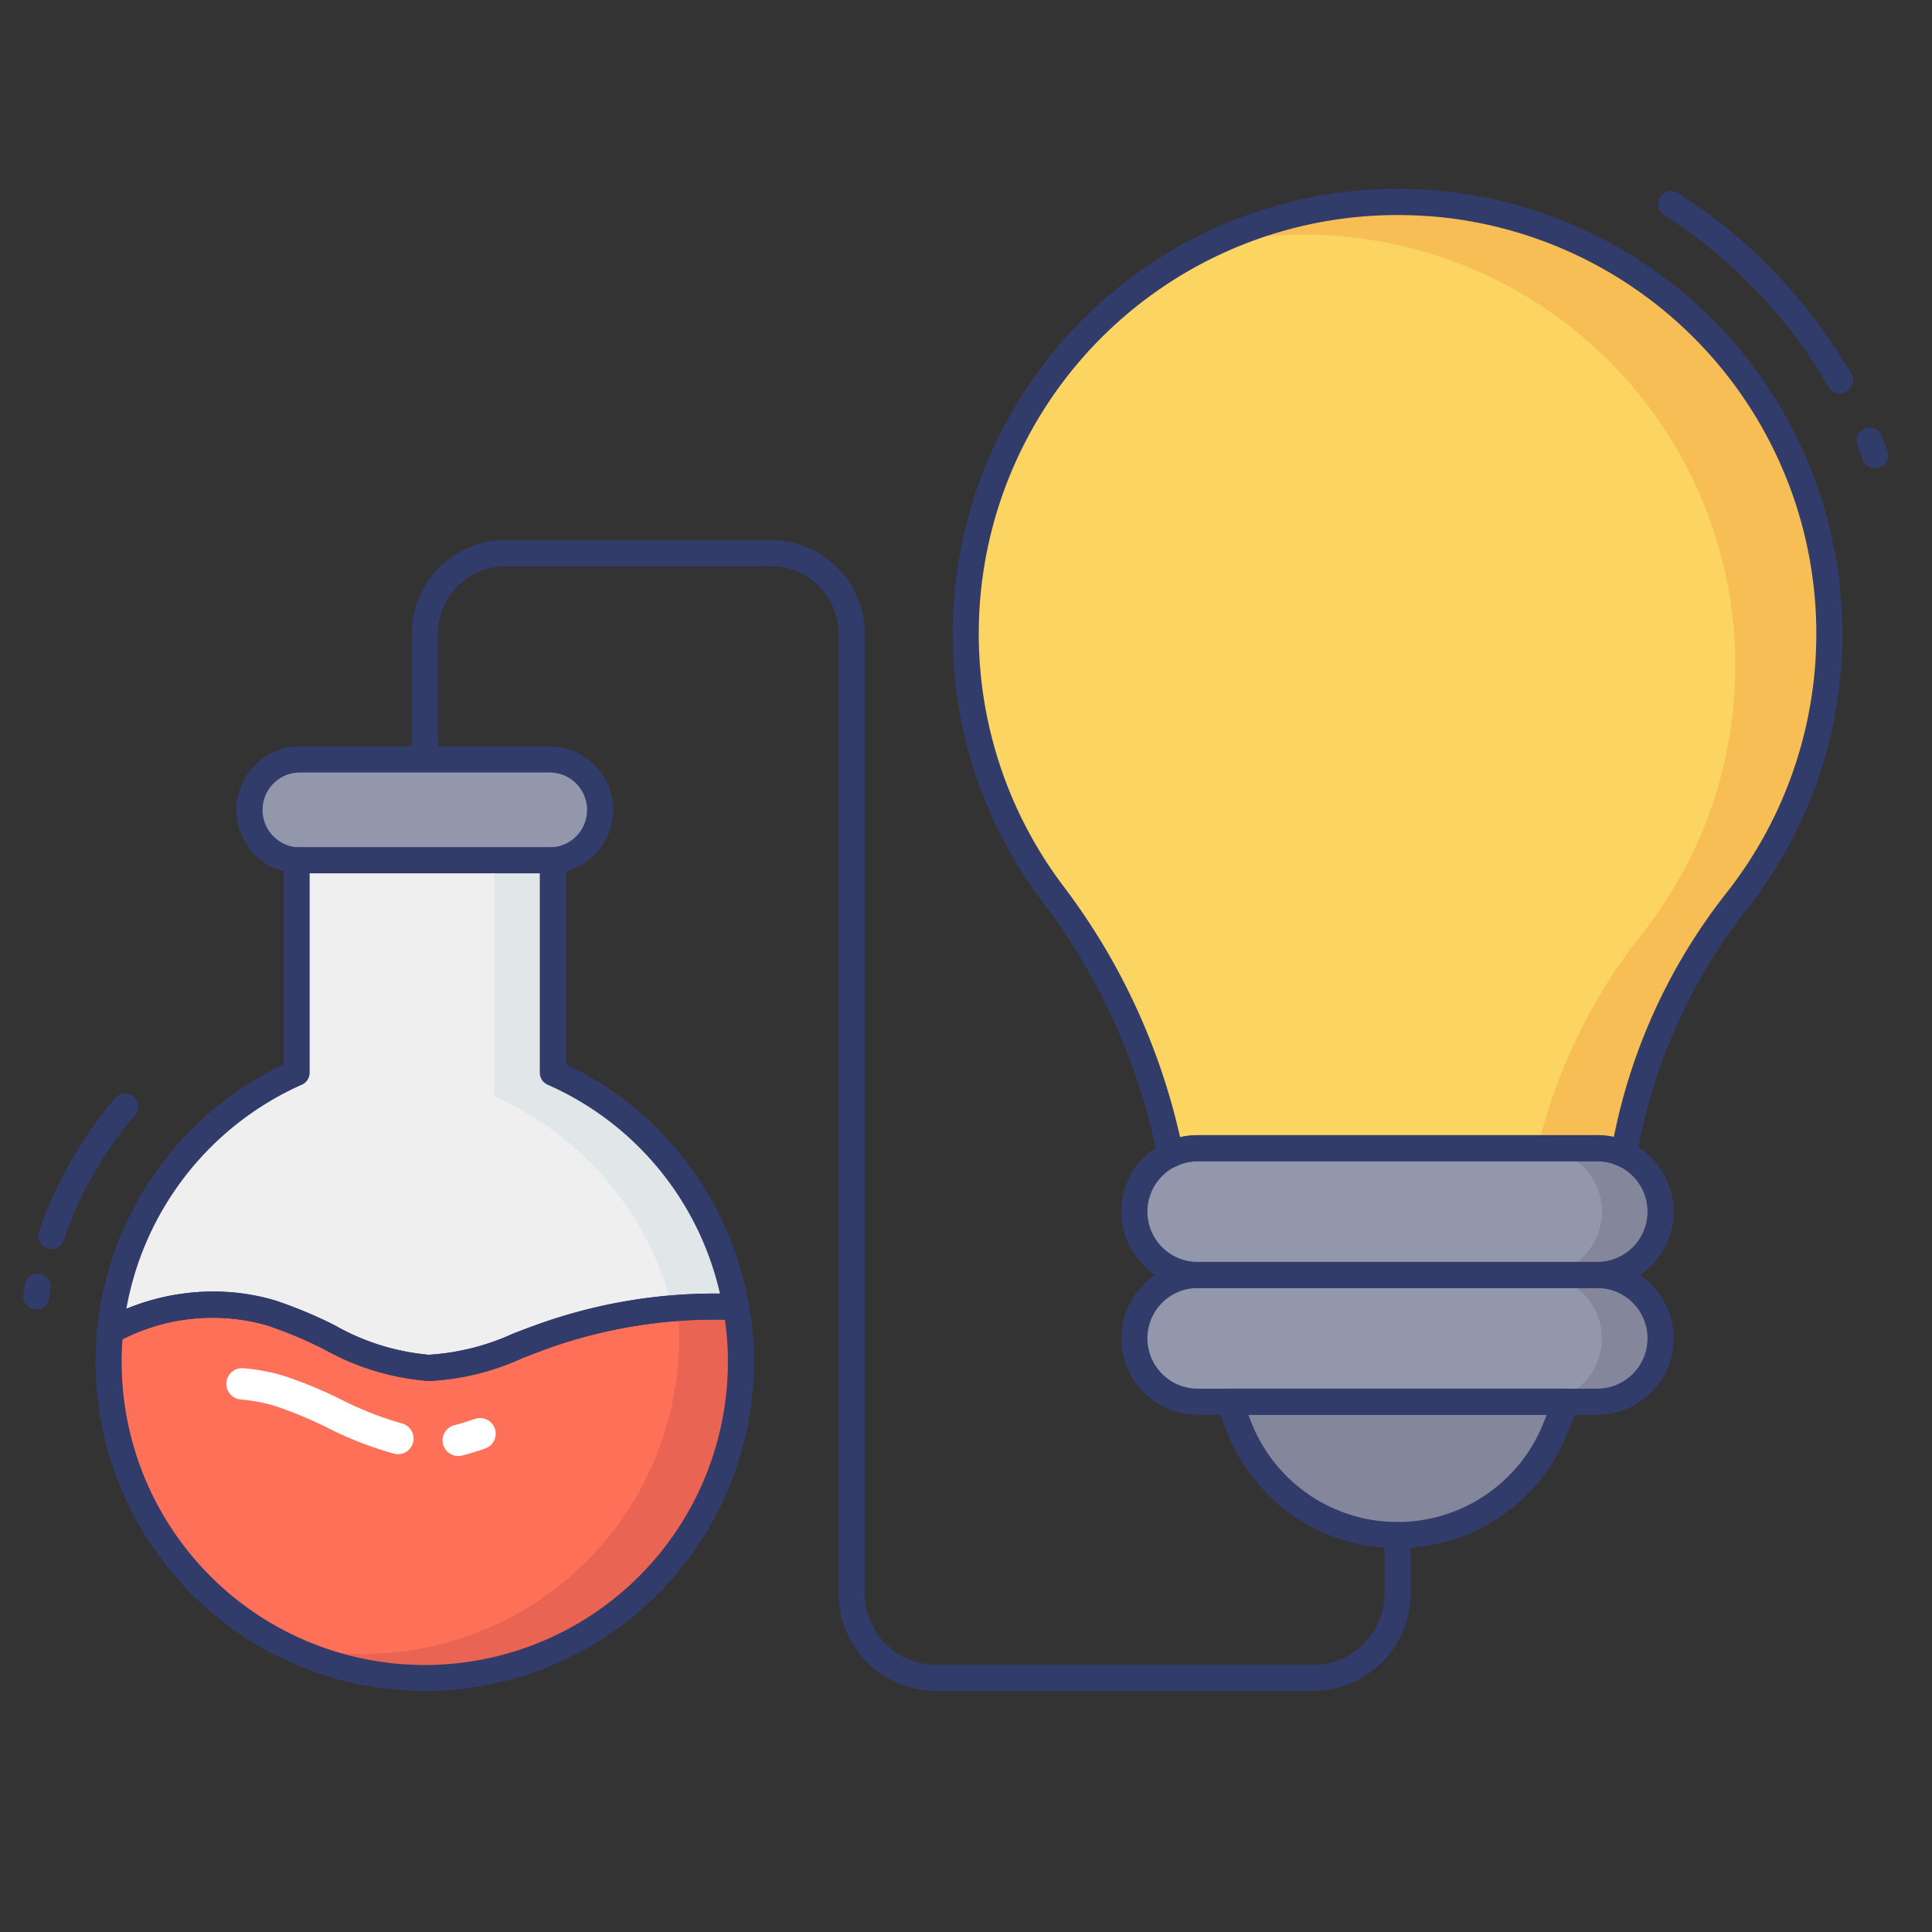 <svg id="color_line" height="512" viewBox="0 0 74 74" width="512" xmlns="http://www.w3.org/2000/svg" data-name="color line"><rect x="0" y="0" width="74" height="74" fill="#333333" stroke="none"/><path d="m66.483 34.558a21.536 21.536 0 0 0 -4.283 9.648 2.327 2.327 0 0 0 -1.017-.227h-15.308a2.334 2.334 0 0 0 -1.047.247 24.166 24.166 0 0 0 -4.513-10 16.541 16.541 0 1 1 26.167.336z" fill="#fcd462"/><path d="m66.48 34.56a21.489 21.489 0 0 0 -4.28 9.65 2.314 2.314 0 0 0 -1.02-.23h-2.29a21.229 21.229 0 0 1 3.97-8.17 16.519 16.519 0 0 0 -16.53-26.42 16.535 16.535 0 0 1 20.15 25.17z" fill="#f7be56"/><path d="m61.176 48.836h-15.296a2.427 2.427 0 0 0 0 4.854h15.3a2.427 2.427 0 1 0 0-4.854z" fill="#9297ab"/><path d="m53.528 58.794a6.515 6.515 0 0 1 -6.061-4.127l-.385-.978h12.893l-.385.978a6.515 6.515 0 0 1 -6.062 4.127z" fill="#84879c"/><path d="m53.528 59.293a6.975 6.975 0 0 1 -6.528-4.443l-.386-.977a.5.5 0 0 1 .465-.684h12.896a.5.5 0 0 1 .465.683l-.385.978a6.976 6.976 0 0 1 -6.527 4.443zm-5.712-5.1.116.294a6.015 6.015 0 0 0 11.192 0l.116-.294z" fill="#323c6b"/><path d="m61.176 43.982h-15.296a2.427 2.427 0 0 0 0 4.854h15.3a2.427 2.427 0 1 0 0-4.854z" fill="#9297ab"/><path d="m63.6 51.26a2.424 2.424 0 0 1 -2.42 2.43h-2.25a2.425 2.425 0 0 0 0-4.85h2.25a2.416 2.416 0 0 1 2.42 2.42z" fill="#84879c"/><path d="m63.6 46.41a2.424 2.424 0 0 1 -2.42 2.43h-2.25a2.43 2.43 0 0 0 0-4.86h2.25a2.424 2.424 0 0 1 2.42 2.43z" fill="#84879c"/><path d="m50.3 64.766h-14.449a3.734 3.734 0 0 1 -3.73-3.729v-36.763a2.588 2.588 0 0 0 -2.585-2.585h-10.179a2.589 2.589 0 0 0 -2.586 2.585v4.814a.5.5 0 0 1 -1 0v-4.814a3.59 3.59 0 0 1 3.586-3.585h10.178a3.589 3.589 0 0 1 3.585 3.585v36.762a2.733 2.733 0 0 0 2.73 2.729h14.45a2.733 2.733 0 0 0 2.729-2.729v-2.243a.5.5 0 0 1 1 0v2.243a3.733 3.733 0 0 1 -3.729 3.73z" fill="#323c6b"/><path d="m21.051 29.088h-9.56a1.934 1.934 0 0 0 0 3.869h9.56a1.934 1.934 0 1 0 0-3.869z" fill="#9297ab"/><path d="m21.051 33.457h-9.56a2.434 2.434 0 1 1 0-4.869h9.56a2.434 2.434 0 0 1 0 4.869zm-9.56-3.869a1.434 1.434 0 1 0 0 2.869h9.56a1.434 1.434 0 0 0 0-2.869z" fill="#323c6b"/><path d="m28.38 52.16a12.11 12.11 0 0 1 -24.22 0 11.516 11.516 0 0 1 .06-1.18 8.173 8.173 0 0 1 6.18-.69c2.04.63 3.88 2.08 6.02 2.1a12.3 12.3 0 0 0 4.22-1.15 19.469 19.469 0 0 1 7.55-1.18 11.16 11.16 0 0 1 .19 2.1z" fill="#fe7058"/><path d="m28.19 50.06a19.469 19.469 0 0 0 -7.55 1.18 12.3 12.3 0 0 1 -4.22 1.15c-2.14-.02-3.98-1.47-6.02-2.1a8.173 8.173 0 0 0 -6.18.69 12.111 12.111 0 0 1 7.14-9.89v-8.14h9.82v8.14a12.079 12.079 0 0 1 7.01 8.97z" fill="#eeefee"/><path d="m28.38 52.16a12.112 12.112 0 0 1 -17.65 10.77 12.245 12.245 0 0 0 3.17.42 12.108 12.108 0 0 0 12.11-12.11 10.608 10.608 0 0 0 -.06-1.14 18.64 18.64 0 0 1 2.24-.04 11.16 11.16 0 0 1 .19 2.1z" fill="#ea6453"/><path d="m28.19 50.06a19.707 19.707 0 0 0 -2.43.05 12.1 12.1 0 0 0 -6.83-8.12v-9.04h2.25v8.14a12.079 12.079 0 0 1 7.01 8.97z" fill="#e1e6e9"/><g fill="#323c6b"><path d="m70.47 15.063a.5.5 0 0 1 -.433-.25 19.4 19.4 0 0 0 -6.3-6.58.5.5 0 0 1 .539-.842 20.4 20.4 0 0 1 6.628 6.92.5.5 0 0 1 -.432.75z"/><path d="m71.82 17.938a.5.5 0 0 1 -.468-.323l-.076-.207c-.042-.115-.083-.229-.129-.341a.5.5 0 1 1 .925-.382c.052.126.1.254.145.382l.071.194a.5.5 0 0 1 -.468.677z"/><path d="m1.39 50.156a.54.54 0 0 1 -.083-.007.5.5 0 0 1 -.41-.576l.021-.144c.01-.082.021-.165.037-.246a.5.5 0 1 1 .981.194c-.012.059-.019.119-.027.179l-.026.182a.5.5 0 0 1 -.493.418z"/><path d="m1.97 47.844a.5.5 0 0 1 -.474-.66 15.651 15.651 0 0 1 2.92-5.132.5.5 0 1 1 .763.647 14.642 14.642 0 0 0 -2.735 4.801.5.5 0 0 1 -.474.344z"/><path d="m44.829 44.726a.5.5 0 0 1 -.491-.407 23.808 23.808 0 0 0 -4.421-9.795 17.041 17.041 0 0 1 15.531-27.183 17.04 17.04 0 0 1 11.427 27.528 21.135 21.135 0 0 0 -4.185 9.424.5.5 0 0 1 -.71.363 1.819 1.819 0 0 0 -.8-.177h-15.305a1.818 1.818 0 0 0 -.823.194.5.5 0 0 1 -.223.053zm8.694-36.489a16.037 16.037 0 0 0 -12.808 25.684 24.955 24.955 0 0 1 4.485 9.637 2.849 2.849 0 0 1 .672-.08h15.309a2.921 2.921 0 0 1 .634.068 22.065 22.065 0 0 1 4.277-9.3 16.04 16.04 0 0 0 -10.752-25.911 16.9 16.9 0 0 0 -1.817-.098z"/><path d="m61.176 54.189h-15.3a2.927 2.927 0 0 1 0-5.854h15.3a2.927 2.927 0 1 1 0 5.854zm-15.3-4.854a1.927 1.927 0 0 0 0 3.854h15.3a1.927 1.927 0 1 0 0-3.854z"/><path d="m61.176 49.335h-15.3a2.927 2.927 0 0 1 0-5.854h15.3a2.927 2.927 0 1 1 0 5.854zm-15.3-4.854a1.927 1.927 0 0 0 0 3.854h15.3a1.927 1.927 0 1 0 0-3.854z"/><path d="m16.27 64.77a12.624 12.624 0 0 1 -12.61-12.61 12.2 12.2 0 0 1 .062-1.23.5.5 0 0 1 .26-.39 8.642 8.642 0 0 1 6.563-.729 17.214 17.214 0 0 1 2.264.943 8.846 8.846 0 0 0 3.616 1.136 9.1 9.1 0 0 0 3.244-.817c.268-.1.534-.206.8-.3a20.058 20.058 0 0 1 7.742-1.209.5.5 0 0 1 .47.406 11.746 11.746 0 0 1 .2 2.194 12.624 12.624 0 0 1 -12.611 12.606zm-11.577-13.47c-.022.285-.033.571-.033.863a11.61 11.61 0 0 0 23.22 0 11.035 11.035 0 0 0 -.115-1.613 18.964 18.964 0 0 0 -6.952 1.163c-.263.1-.524.2-.785.3a9.655 9.655 0 0 1 -3.616.884 9.72 9.72 0 0 1 -4.032-1.232 16.48 16.48 0 0 0 -2.129-.891 7.6 7.6 0 0 0 -5.558.526z"/><path d="m16.484 52.891h-.071a9.72 9.72 0 0 1 -4.032-1.232 16.48 16.48 0 0 0 -2.129-.891 7.63 7.63 0 0 0 -5.795.652.5.5 0 0 1 -.735-.488 12.62 12.62 0 0 1 7.138-10.162v-7.82a.5.5 0 0 1 .5-.5h9.82a.5.5 0 0 1 .5.5v7.819a12.528 12.528 0 0 1 7 9.207.5.5 0 0 1 -.117.415.486.486 0 0 1 -.4.169 19.013 19.013 0 0 0 -7.355 1.15c-.263.1-.524.2-.785.3a9.931 9.931 0 0 1 -3.539.881zm-8.3-3.424a8.115 8.115 0 0 1 2.36.345 17.214 17.214 0 0 1 2.264.943 8.849 8.849 0 0 0 3.616 1.136 9.1 9.1 0 0 0 3.244-.817c.268-.1.534-.206.8-.3a20.066 20.066 0 0 1 7.108-1.227 11.541 11.541 0 0 0 -6.6-8 .5.5 0 0 1 -.3-.457v-7.64h-8.816v7.64a.5.5 0 0 1 -.3.457 11.622 11.622 0 0 0 -6.72 8.587 8.814 8.814 0 0 1 3.345-.668z"/></g><path d="m15.25 55.7a.6.6 0 0 1 -.142-.017 13.78 13.78 0 0 1 -2.573-1 15.6 15.6 0 0 0 -1.995-.83 6.31 6.31 0 0 0 -1.318-.248.6.6 0 1 1 .1-1.2 7.53 7.53 0 0 1 1.572.3 16.728 16.728 0 0 1 2.153.891 12.755 12.755 0 0 0 2.346.924.6.6 0 0 1 -.143 1.18z" fill="#fff"/><path d="m17.552 55.769a.6.6 0 0 1 -.146-1.182c.264-.066.524-.15.784-.24a.6.6 0 0 1 .391 1.135c-.292.1-.586.195-.883.27a.6.6 0 0 1 -.146.017z" fill="#fff"/></svg>